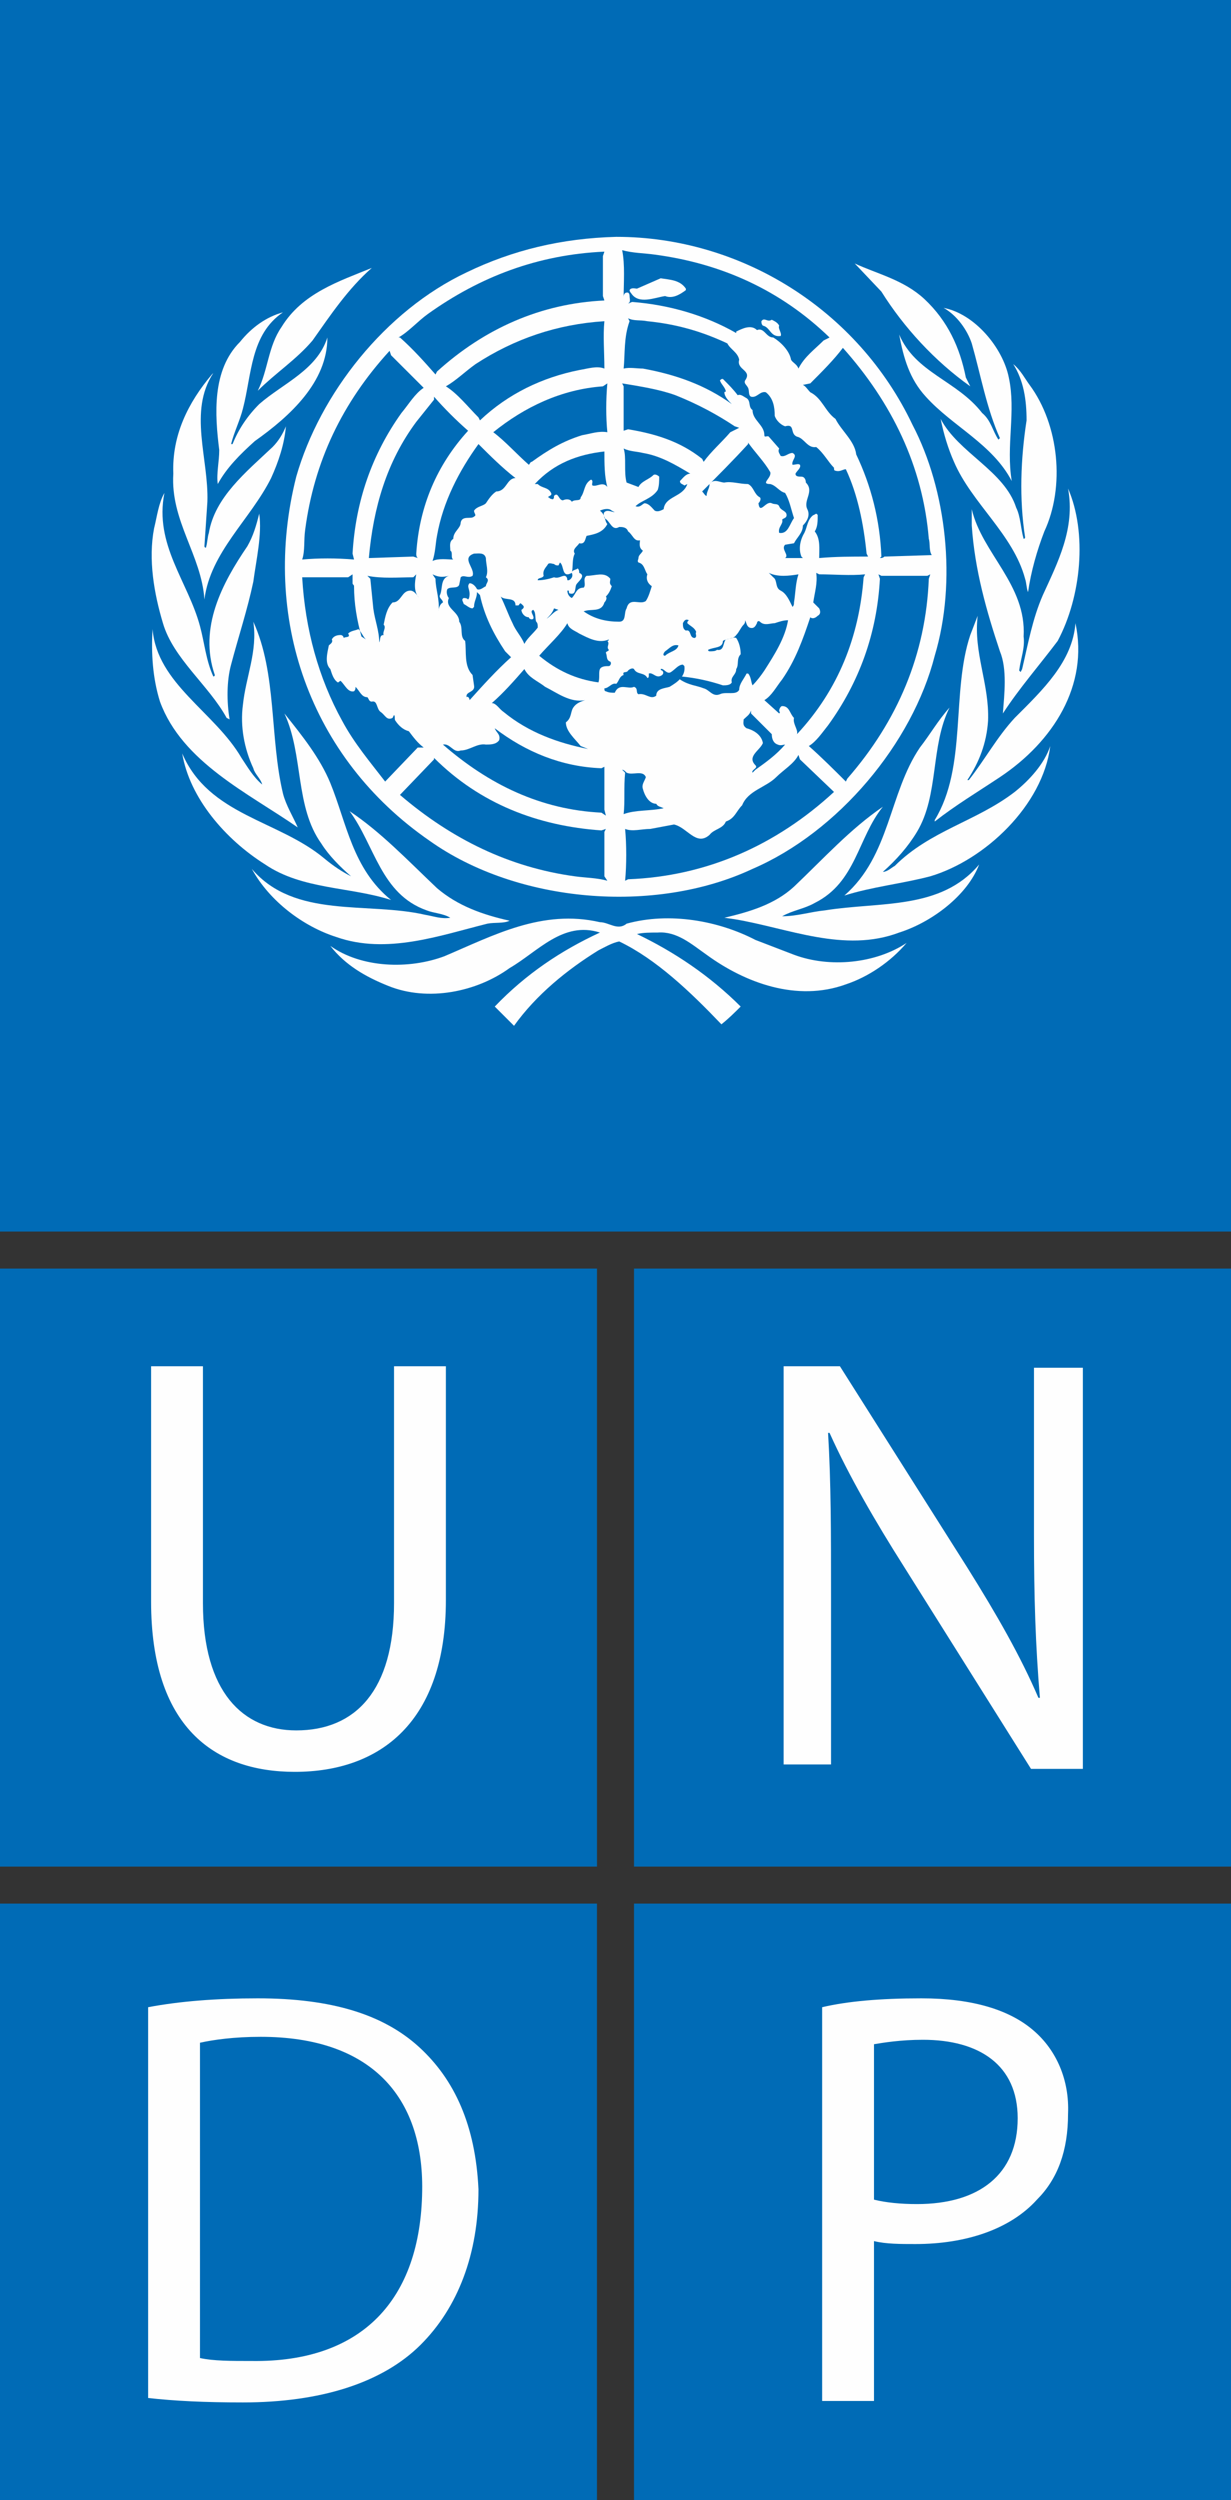 <?xml version="1.0" encoding="UTF-8"?>
<svg width="295" height="599" viewBox="0 0 295 599" fill="none" xmlns="http://www.w3.org/2000/svg">
<rect x="0" y="0" width="295" height="599" fill="#333333" stroke="none"/>
<g clip-path="url(#clip0)">
<path fill-rule="evenodd" clip-rule="evenodd" d="M0 447.211H143.063V303.933H0V447.211Z" fill="#006BB6"/>
<path fill-rule="evenodd" clip-rule="evenodd" d="M36.209 327.34V383.729C36.209 413.519 51.118 424.513 70.643 424.513C91.233 424.513 106.852 412.455 106.852 383.374V327.34H94.427V384.083C94.427 405.008 85.198 414.583 70.998 414.583C58.218 414.583 48.633 405.362 48.633 384.083V327.34H36.209Z" fill="#FEFEFE"/>
<path fill-rule="evenodd" clip-rule="evenodd" d="M151.937 447.211H294.999V303.933H151.937V447.211Z" fill="#006BB6"/>
<path fill-rule="evenodd" clip-rule="evenodd" d="M199.151 423.449V382.665C199.151 366.706 199.151 355.357 198.441 343.299H198.796C203.411 353.584 209.801 364.578 216.546 375.217L247.075 423.804H259.5V327.694H247.785V367.77C247.785 382.665 248.14 394.014 249.205 406.781H248.85C244.591 396.851 238.911 386.921 231.811 375.572L201.281 327.34H187.792V422.74H199.151V423.449Z" fill="#FEFEFE"/>
<path fill-rule="evenodd" clip-rule="evenodd" d="M151.937 599H294.999V456.077H151.937V599Z" fill="#006BB6"/>
<path fill-rule="evenodd" clip-rule="evenodd" d="M247.786 486.577C242.106 481.612 233.231 478.774 220.806 478.774C210.866 478.774 203.056 479.484 197.021 480.902V575.239H209.446V536.937C212.286 537.646 215.836 537.646 219.386 537.646C231.456 537.646 242.106 534.099 248.496 527.007C253.466 522.041 255.95 515.303 255.95 506.437C256.305 498.28 253.111 491.187 247.786 486.577Z" fill="#FEFEFE"/>
<path fill-rule="evenodd" clip-rule="evenodd" d="M219.741 528.07C215.836 528.07 212.286 527.716 209.446 527.007V489.769C211.576 489.414 215.836 488.705 221.161 488.705C234.651 488.705 243.881 494.734 243.881 507.501C243.881 520.978 234.651 528.07 219.741 528.07Z" fill="#006BB6"/>
<path fill-rule="evenodd" clip-rule="evenodd" d="M-0.355 599H143.062V456.077H-0.355V599Z" fill="#006BB6"/>
<path fill-rule="evenodd" clip-rule="evenodd" d="M100.463 490.478C91.943 482.676 79.518 478.774 61.769 478.774C51.829 478.774 42.954 479.484 35.499 480.902V574.529C41.889 575.239 48.989 575.593 58.219 575.593C76.678 575.593 91.588 570.983 100.818 561.762C109.693 552.896 114.663 540.128 114.663 524.524C113.953 509.274 108.983 498.28 100.463 490.478Z" fill="#FEFEFE"/>
<path fill-rule="evenodd" clip-rule="evenodd" d="M60.349 565.663C55.379 565.663 51.119 565.663 47.924 564.954V489.414C51.119 488.705 56.089 487.995 62.479 487.995C88.748 487.995 101.528 502.181 101.173 524.879C100.818 551.123 86.618 566.018 60.349 565.663Z" fill="#006BB6"/>
<path fill-rule="evenodd" clip-rule="evenodd" d="M0 295.067H295.355V-0.355H0V295.067Z" fill="#006BB6"/>
<path fill-rule="evenodd" clip-rule="evenodd" d="M253.466 153.562C249.206 159.237 244.236 164.911 240.331 170.94C240.686 166.33 241.396 160.301 239.621 156.045C236.426 146.47 233.586 136.539 232.876 125.9V121.999C235.361 132.638 246.011 140.086 245.301 152.499C245.656 155.336 244.591 157.818 244.236 160.655L244.591 161.01L244.946 160.301C246.366 154.272 247.431 148.243 249.916 142.568C253.466 134.766 257.726 126.609 255.951 117.034C260.566 127.673 259.146 142.923 253.466 153.562Z" fill="#FEFEFE"/>
<path fill-rule="evenodd" clip-rule="evenodd" d="M246.721 92.208C253.82 101.784 255.24 116.679 250.27 127.318C248.496 131.929 247.076 136.894 246.366 141.859C246.011 141.15 246.011 139.731 245.656 138.667C242.816 128.028 232.876 120.58 228.616 110.65C227.196 107.458 226.131 103.912 225.421 100.365C229.681 108.522 240.686 112.778 243.526 121.644C244.591 123.772 244.591 126.609 245.301 129.092C245.301 129.092 245.656 129.092 245.656 128.737C244.236 119.516 244.591 109.941 246.011 100.72C246.011 95.755 245.301 91.144 242.816 87.243C244.591 88.662 245.656 90.79 246.721 92.208Z" fill="#FEFEFE"/>
<path fill-rule="evenodd" clip-rule="evenodd" d="M241.75 90.435C243.525 98.592 241.04 106.749 242.46 115.26C237.845 106.394 228.26 102.138 221.87 95.046C217.965 90.79 216.545 85.825 215.48 80.15C219.385 89.371 229.325 91.144 235.36 98.947C237.49 100.72 237.845 103.202 239.265 105.33L239.62 104.976C236.425 97.883 235.005 89.726 232.875 82.278C231.81 79.086 229.325 75.54 226.13 73.767C233.585 75.185 240.33 83.342 241.75 90.435Z" fill="#FEFEFE"/>
<path fill-rule="evenodd" clip-rule="evenodd" d="M221.515 71.639C227.195 76.959 230.035 83.342 231.455 90.435L232.52 92.563C224 86.534 216.545 78.377 211.22 69.866L204.831 63.127C210.155 65.61 216.545 67.028 221.515 71.639Z" fill="#FEFEFE"/>
<path fill-rule="evenodd" clip-rule="evenodd" d="M111.823 65.255C122.828 59.935 134.542 57.098 147.677 56.744C177.497 56.744 205.541 74.121 218.676 101.784C226.841 117.388 229.326 139.377 224.001 157.109C218.676 178.033 200.926 199.312 180.337 208.178C156.907 219.172 123.893 216.335 102.948 201.44C74.193 181.58 62.478 147.888 70.998 114.197C76.678 94.336 92.298 74.476 111.823 65.255Z" fill="#FEFEFE"/>
<path fill-rule="evenodd" clip-rule="evenodd" d="M89.103 64.191C83.423 69.156 79.163 75.54 74.903 81.569C70.998 86.179 66.028 89.371 61.769 93.627C64.254 88.662 64.254 82.988 67.448 78.377C72.418 70.22 81.293 67.383 89.103 64.191Z" fill="#FEFEFE"/>
<path fill-rule="evenodd" clip-rule="evenodd" d="M57.509 81.924C60.349 78.377 63.899 75.895 67.804 74.831C59.994 80.15 60.349 89.726 58.219 97.883C57.509 100.72 56.089 103.557 55.379 106.394H55.734C57.154 102.848 59.284 99.656 62.124 96.819C67.804 91.854 75.969 88.662 78.454 80.86C78.454 91.499 69.579 99.656 61.059 105.685C57.509 108.877 54.314 112.069 52.184 115.97C51.829 113.487 52.539 110.65 52.539 107.813C51.474 99.301 50.764 88.662 57.509 81.924Z" fill="#FEFEFE"/>
<path fill-rule="evenodd" clip-rule="evenodd" d="M41.534 113.487C41.179 104.266 45.084 96.464 50.764 89.726L51.119 89.371C45.084 98.592 50.054 109.941 49.699 120.226L48.989 130.865C48.989 130.865 48.989 131.22 49.344 131.22C49.699 130.156 49.699 128.737 50.054 127.673C51.474 119.162 58.929 113.133 65.319 107.104C66.739 105.685 67.803 103.912 68.513 102.139C68.159 106.394 66.739 110.65 64.963 114.551C59.994 124.481 50.409 132.284 48.989 143.632C48.279 132.993 40.824 124.836 41.534 113.487Z" fill="#FEFEFE"/>
<path fill-rule="evenodd" clip-rule="evenodd" d="M36.919 126.609C37.629 123.772 37.984 120.58 39.404 118.098C36.919 130.51 45.084 139.377 47.924 150.016C48.989 153.917 49.343 158.173 51.118 162.074C51.118 162.074 51.474 162.074 51.474 161.719C47.569 150.371 53.248 139.731 59.283 130.865C60.703 128.382 61.413 125.9 62.123 123.063C62.833 128.028 61.413 134.057 60.703 139.377C59.283 146.115 57.153 152.499 55.378 159.237C54.313 163.138 54.313 168.103 55.023 172.359L54.313 172.004C50.053 164.202 41.534 157.818 39.049 149.307C36.919 142.214 35.499 134.057 36.919 126.609Z" fill="#FEFEFE"/>
<path fill-rule="evenodd" clip-rule="evenodd" d="M36.564 150.725C37.629 163.847 51.474 170.586 57.864 181.58C59.284 183.708 60.704 186.19 62.834 187.963C62.479 186.545 61.059 185.481 60.704 184.062C58.574 179.452 57.509 174.132 58.219 168.812C58.929 162.074 61.769 156.045 60.704 148.952C66.384 161.365 64.609 176.615 67.804 190.091C68.514 192.928 70.289 195.766 71.353 198.248C59.639 190.091 43.664 182.644 38.339 168.103C36.564 162.429 36.209 156.4 36.564 150.725Z" fill="#FEFEFE"/>
<path fill-rule="evenodd" clip-rule="evenodd" d="M43.664 180.516C50.053 195.411 66.738 196.475 77.743 205.696C79.873 207.469 82.003 208.887 84.133 209.951C81.648 207.824 78.808 204.986 77.033 202.149C70.643 193.283 72.773 180.87 68.158 170.94C72.418 176.26 76.678 181.58 79.163 187.609C83.068 197.184 84.488 208.178 93.718 215.626C83.778 212.434 72.418 213.143 63.543 207.114C53.958 201.085 45.438 191.155 43.664 180.516Z" fill="#FEFEFE"/>
<path fill-rule="evenodd" clip-rule="evenodd" d="M60.349 208.178C70.644 220.236 88.038 215.98 101.883 219.172C104.013 219.527 105.788 220.236 107.918 219.882C106.143 218.818 104.013 218.818 102.238 218.108C91.233 214.207 89.813 202.504 83.778 194.347C91.233 199.312 97.623 206.05 104.723 212.789C109.693 217.044 115.728 219.172 122.118 220.591C120.698 221.3 118.568 220.946 116.793 221.3C105.433 224.137 92.653 228.748 80.583 224.492C72.773 222.009 64.609 215.98 60.349 208.178Z" fill="#FEFEFE"/>
<path fill-rule="evenodd" clip-rule="evenodd" d="M202.701 235.841C190.986 240.096 178.561 235.486 169.332 228.748C165.782 226.265 162.232 223.073 157.617 223.428C155.842 223.428 154.067 223.428 152.647 223.783C161.522 228.038 170.042 233.713 177.496 241.16C176.076 242.579 174.656 243.998 172.882 245.416C165.427 237.614 157.262 229.812 148.387 225.556C146.612 225.911 144.837 226.975 143.417 227.684C135.962 232.294 128.507 238.323 123.182 245.771L118.567 241.16C126.022 233.358 134.542 227.684 143.772 223.428C134.897 220.591 128.862 228.038 122.117 231.94C114.307 237.614 102.593 240.096 93.008 236.195C87.683 234.067 82.713 231.23 79.163 226.62C86.618 231.94 97.978 232.294 106.498 229.102C118.212 224.137 129.927 217.754 143.772 220.945C145.902 220.945 148.032 223.073 150.162 221.3C160.457 218.463 172.172 220.591 181.046 225.201L190.276 228.748C198.796 231.94 209.801 230.876 217.256 225.911C213.351 230.521 208.026 234.067 202.701 235.841Z" fill="#FEFEFE"/>
<path fill-rule="evenodd" clip-rule="evenodd" d="M215.481 223.428C202.346 228.393 188.857 222.364 176.077 220.236L173.592 219.882C179.627 218.463 185.662 216.69 190.277 212.434C197.376 205.696 203.766 198.603 211.576 193.283C205.541 200.731 205.186 211.37 195.246 216.335C192.761 217.754 189.922 218.108 187.437 219.527C190.986 219.527 194.181 218.463 197.731 218.108C210.866 215.98 225.421 218.108 234.651 207.114C231.811 214.562 223.291 220.946 215.481 223.428Z" fill="#FEFEFE"/>
<path fill-rule="evenodd" clip-rule="evenodd" d="M222.936 209.951C216.191 211.725 209.091 212.434 202.346 214.562C213.351 204.986 212.996 190.091 220.451 179.097C222.936 175.905 224.711 172.713 227.551 169.522C222.936 178.742 225.066 190.446 219.741 199.312C217.611 202.858 214.771 206.05 211.576 208.887C212.641 208.887 213.706 207.824 214.416 207.469C222.936 198.957 233.941 196.829 243.171 189.736C246.72 186.899 250.27 182.998 251.69 178.742C249.915 192.928 236.071 206.05 222.936 209.951Z" fill="#FEFEFE"/>
<path fill-rule="evenodd" clip-rule="evenodd" d="M239.621 186.19C234.296 189.737 228.971 192.928 224.001 196.829V196.475C231.811 183.708 227.906 165.975 232.521 152.144L234.296 147.533C233.231 156.4 237.136 163.847 236.781 172.713C236.426 178.033 234.651 182.644 231.811 186.899H232.166C236.071 181.934 238.911 176.615 243.171 172.004C249.916 165.266 257.016 158.528 257.726 149.307C260.921 164.202 252.401 177.679 239.621 186.19Z" fill="#FEFEFE"/>
<path fill-rule="evenodd" clip-rule="evenodd" d="M180.337 185.126L181.047 184.417C183.532 182.644 186.017 180.87 188.147 178.388C187.792 178.388 187.082 178.742 186.372 178.388C185.307 178.033 184.952 176.969 184.952 175.905L179.982 170.94V170.231C179.627 171.295 178.917 171.649 178.207 172.359C178.207 173.068 177.852 173.777 178.917 174.487C180.337 174.841 182.467 175.905 182.822 178.033C182.112 179.806 178.917 181.225 181.047 183.353C181.757 184.062 179.982 184.417 180.337 185.126Z" fill="#006BB6"/>
<path fill-rule="evenodd" clip-rule="evenodd" d="M152.293 121.289C153.358 121.644 153.713 120.935 154.423 120.58C155.488 120.58 156.198 121.644 156.908 122.353C157.618 122.708 158.327 122.353 159.037 121.999C159.392 118.807 163.652 119.162 164.717 115.97L164.007 116.324C163.652 115.97 162.942 115.97 162.942 115.26C163.652 114.551 164.362 113.487 165.427 113.487C161.877 111.359 158.327 109.231 154.068 108.522C152.648 108.167 150.873 108.167 149.453 107.458C150.163 109.586 149.453 113.133 150.163 115.615L153.003 116.679C153.713 115.26 155.488 114.906 156.553 113.842C156.908 113.487 157.618 113.842 157.972 114.197C157.972 115.26 157.973 116.324 157.618 117.388C156.198 119.516 153.713 119.871 152.293 121.289Z" fill="#006BB6"/>
<path fill-rule="evenodd" clip-rule="evenodd" d="M194.182 147.888C192.407 153.208 190.632 158.173 187.437 162.783C186.017 164.557 184.952 166.684 183.177 167.748L186.727 170.94C187.082 170.586 186.727 170.586 186.727 170.231C186.727 169.876 187.082 169.167 187.437 169.167C189.212 169.167 189.212 170.94 190.277 172.004C189.922 173.423 191.342 174.841 190.987 175.905C200.926 165.266 205.896 152.499 206.961 138.313L207.316 137.603C203.766 137.958 199.861 137.603 196.312 137.603L195.602 137.249C195.957 139.731 195.247 141.859 194.892 144.342L196.312 145.76C196.667 146.469 196.667 147.179 195.957 147.533C195.247 148.243 194.537 148.243 194.182 147.888Z" fill="#006BB6"/>
<path fill-rule="evenodd" clip-rule="evenodd" d="M184.596 113.133C183.176 110.65 181.046 108.522 179.271 106.04V106.394C175.721 110.295 171.817 114.197 168.267 117.743C168.622 118.098 168.977 118.807 169.332 118.807C169.332 117.743 170.042 117.034 170.042 115.97C171.107 114.551 172.527 115.615 173.592 115.615C175.366 115.26 177.141 115.97 179.271 115.97C180.691 116.679 180.691 118.452 182.111 119.162C182.466 119.516 182.111 120.226 181.756 120.58C182.111 123.417 183.531 119.871 184.951 120.58C185.661 120.935 186.371 120.58 186.726 121.289C187.081 122.353 188.501 122.353 188.501 123.417C188.501 124.127 187.791 124.127 187.436 124.481C187.791 125.545 186.371 126.255 186.726 127.673C188.856 128.028 189.211 125.545 190.276 124.127C189.566 121.999 189.211 119.871 188.146 118.098C186.726 117.743 186.016 116.324 184.596 115.97C182.111 115.97 184.951 114.551 184.596 113.133Z" fill="#006BB6"/>
<path fill-rule="evenodd" clip-rule="evenodd" d="M149.452 195.056C152.292 193.992 155.842 194.347 159.037 193.638C158.327 193.283 157.617 193.283 157.262 192.574C155.487 192.574 154.422 190.446 154.067 189.027C153.712 187.963 154.422 187.254 154.777 186.19C154.067 184.417 151.582 185.835 150.162 185.126C149.807 184.771 149.452 184.417 149.097 184.417L149.807 185.126C149.452 188.673 149.807 191.864 149.452 195.056Z" fill="#006BB6"/>
<path fill-rule="evenodd" clip-rule="evenodd" d="M151.937 164.557C153.002 164.911 152.292 165.975 153.002 166.33C154.777 165.975 155.842 167.748 157.262 166.684C157.262 164.911 159.392 164.911 160.457 164.557C162.232 163.493 164.362 162.074 164.007 159.591L163.652 159.237C162.587 159.237 161.877 160.301 160.812 161.01C159.747 161.719 159.037 159.946 158.327 160.301C158.327 160.655 158.682 160.655 158.682 160.655C159.037 161.01 159.037 161.365 158.682 161.719C157.262 162.783 156.552 161.01 155.487 161.365V161.719C155.487 162.074 155.487 162.429 155.132 162.429C154.422 161.01 152.647 161.719 151.937 160.301C151.582 159.946 150.872 160.301 150.517 160.655C150.162 161.365 149.097 160.655 149.452 161.719C148.387 162.074 148.387 163.138 147.677 163.847C146.612 163.493 145.902 164.911 144.837 164.911C144.837 165.266 144.837 165.62 145.192 165.62C145.902 165.975 146.612 165.975 147.322 165.975C148.387 163.493 150.517 165.266 151.937 164.557Z" fill="#006BB6"/>
<path fill-rule="evenodd" clip-rule="evenodd" d="M163.652 149.307C163.652 150.016 163.652 150.725 164.362 151.08C165.782 150.725 165.072 152.853 166.492 152.853C167.202 152.499 166.492 151.789 166.847 151.435C166.492 150.371 165.427 150.016 164.717 149.307C164.717 148.952 164.717 148.952 165.072 148.597C164.362 148.243 164.007 148.597 163.652 149.307Z" fill="#006BB6"/>
<path fill-rule="evenodd" clip-rule="evenodd" d="M161.877 94.691C157.972 93.272 153.357 92.563 149.097 91.854L149.452 92.563V103.202L150.517 102.848C156.907 103.912 162.942 105.685 168.267 109.941L168.622 110.65C170.397 108.168 172.882 106.04 175.012 103.557L177.142 102.493L176.077 102.139C171.817 99.301 167.202 96.819 161.877 94.691Z" fill="#006BB6"/>
<path fill-rule="evenodd" clip-rule="evenodd" d="M88.748 138.667L89.458 145.76C89.813 148.597 90.878 151.08 90.878 153.917C91.233 153.208 90.878 152.144 91.942 152.144C91.588 151.435 92.653 150.371 91.942 149.661C92.297 147.888 92.653 145.76 94.073 144.342C96.203 144.342 96.203 141.504 98.332 141.504C99.397 141.504 100.107 142.923 100.462 143.278C99.042 141.859 99.397 139.377 99.752 137.603L99.042 138.313C95.493 138.313 91.588 138.667 88.038 137.958L88.748 138.667Z" fill="#006BB6"/>
<path fill-rule="evenodd" clip-rule="evenodd" d="M159.392 157.109C160.457 156.045 162.232 156.045 162.587 154.626C161.167 154.272 160.457 155.336 159.392 156.045C159.037 156.4 158.682 157.109 159.392 157.109Z" fill="#006BB6"/>
<path fill-rule="evenodd" clip-rule="evenodd" d="M184.241 137.249L185.306 138.313C186.371 139.022 185.661 140.795 187.081 141.504C188.501 142.214 189.211 143.987 189.921 145.406C190.276 145.051 190.276 144.696 190.276 144.342C190.631 142.214 190.631 139.731 191.341 137.603C189.211 137.958 186.371 138.313 184.241 137.249Z" fill="#006BB6"/>
<path fill-rule="evenodd" clip-rule="evenodd" d="M168.622 164.911C170.042 165.266 170.752 167.039 172.527 166.33C173.947 165.62 176.432 166.684 177.142 165.266C177.142 163.847 178.207 162.783 178.917 161.365H179.272C179.982 162.074 179.982 163.493 180.337 164.202C181.402 163.138 182.467 161.719 183.177 160.655C185.662 156.754 188.146 152.853 188.856 148.597C187.791 148.597 186.726 148.952 185.662 149.307C184.597 149.307 183.177 150.016 182.112 148.952C181.757 148.597 181.402 148.952 181.402 149.307C181.047 150.016 180.692 150.725 179.627 150.371C178.917 150.016 178.917 149.307 178.562 148.597C178.562 148.952 178.562 149.307 178.207 149.661C177.497 150.371 177.142 151.435 176.432 152.144C175.722 153.208 174.302 152.853 173.237 153.562C173.237 155.336 171.107 154.981 169.687 155.69C169.687 156.045 170.042 156.045 170.042 156.045C170.752 156.045 171.462 156.045 171.817 155.69C173.592 156.045 173.237 153.917 173.947 153.208C174.657 153.208 175.722 152.498 176.432 152.853C177.142 153.917 177.497 155.336 177.497 156.754C176.432 157.818 177.142 159.237 176.432 160.301C176.432 161.719 175.012 162.074 175.367 163.493C175.012 164.202 173.947 164.202 173.237 164.202C170.042 163.138 166.847 162.429 163.297 162.074C162.942 162.074 162.942 162.429 162.942 162.783C165.072 164.202 166.847 164.202 168.622 164.911Z" fill="#006BB6"/>
<path fill-rule="evenodd" clip-rule="evenodd" d="M144.837 199.312L145.192 198.603L144.127 198.957C128.863 197.893 115.018 192.574 104.013 181.58V181.934L95.848 190.446C108.273 201.085 122.118 207.824 137.737 209.951C140.222 210.306 143.062 210.306 145.547 211.015L144.837 209.951V199.312Z" fill="#006BB6"/>
<path fill-rule="evenodd" clip-rule="evenodd" d="M129.217 157.109C133.477 160.655 138.092 162.783 143.417 163.493C143.772 162.429 143.417 161.01 143.772 160.301C144.127 159.591 145.192 159.591 145.902 159.591C146.257 159.591 146.612 158.882 146.257 158.527C145.192 158.173 145.547 157.109 145.192 156.4C145.192 156.045 145.902 156.045 145.902 155.69C145.192 154.981 146.257 154.272 145.547 153.562C145.902 153.562 145.902 153.208 145.902 153.208C143.417 154.272 140.932 152.853 138.802 151.789C137.737 151.08 136.317 150.725 135.962 149.307C134.542 151.789 131.347 154.626 129.217 157.109Z" fill="#006BB6"/>
<path fill-rule="evenodd" clip-rule="evenodd" d="M124.957 144.696C124.602 144.342 124.602 144.696 124.247 145.051C123.892 145.051 123.892 145.051 123.537 145.051C123.537 142.923 121.052 143.987 119.987 142.923C121.052 145.051 121.762 147.179 122.827 149.307C123.537 151.08 124.957 152.498 125.667 154.272C126.377 152.853 127.797 151.789 128.862 150.371C128.862 149.661 128.862 149.307 128.507 148.952C128.152 148.243 128.507 146.824 127.797 146.115C126.732 146.469 128.152 147.533 127.797 148.243C127.442 148.597 126.732 148.243 126.732 147.888C125.667 147.888 124.957 146.824 124.957 146.115C126.022 145.406 125.312 145.051 124.957 144.696Z" fill="#006BB6"/>
<path fill-rule="evenodd" clip-rule="evenodd" d="M132.767 145.76C132.412 146.824 131.702 147.533 130.992 148.243C132.057 147.533 132.767 146.469 133.832 146.115L132.767 145.76Z" fill="#006BB6"/>
<path fill-rule="evenodd" clip-rule="evenodd" d="M144.127 184.062C134.542 183.708 126.022 180.161 118.567 174.487C118.922 175.551 119.987 175.905 119.632 177.324C118.922 178.388 117.502 178.388 116.437 178.388C114.307 178.033 112.532 179.806 110.403 179.806C108.628 180.516 107.918 178.033 106.143 178.388C117.147 187.963 129.572 193.992 144.127 194.702L145.192 195.411L144.837 193.992V183.708L144.127 184.062Z" fill="#006BB6"/>
<path fill-rule="evenodd" clip-rule="evenodd" d="M101.528 179.097C100.108 178.033 99.043 176.615 97.978 175.196C96.558 174.841 95.493 173.777 94.783 172.713C94.428 172.359 94.783 171.649 94.428 171.295L94.073 172.004C92.653 172.713 92.298 171.295 91.233 170.586C90.168 169.876 90.523 167.748 89.103 168.103C88.393 168.103 88.393 167.394 88.038 167.039C86.618 167.039 86.263 165.62 85.198 164.557C85.198 164.911 85.198 165.266 84.843 165.62C83.423 165.975 82.713 164.202 81.648 163.138C81.293 163.138 81.293 163.493 80.938 163.493C79.873 162.783 79.518 161.365 79.163 160.301C77.743 158.882 78.453 156.4 78.808 154.626C79.163 154.272 79.873 153.917 79.518 153.208C79.873 152.498 80.583 152.144 81.648 152.144C82.003 152.144 82.358 152.498 82.358 152.853C82.713 152.498 84.133 152.853 83.423 151.789C84.133 151.08 85.198 151.08 85.908 150.725C86.618 151.435 86.973 152.498 87.683 153.208L86.618 152.498C85.553 148.597 84.843 144.696 84.843 140.44C84.843 140.086 84.488 140.086 84.488 139.731C84.488 139.022 84.488 137.958 84.488 137.603L83.423 138.313H72.418C73.128 150.725 76.323 162.429 82.003 172.713C84.843 178.033 88.748 182.644 92.298 187.254L100.108 179.097H101.528Z" fill="#006BB6"/>
<path fill-rule="evenodd" clip-rule="evenodd" d="M113.953 87.243C111.468 89.017 109.338 91.144 106.853 92.563C109.693 94.336 112.178 97.528 114.663 100.011L115.018 100.72C121.763 94.336 129.928 90.435 138.802 88.662C140.932 88.307 143.062 87.598 144.837 88.307C144.837 84.406 144.482 80.505 144.837 76.959C133.478 77.668 123.183 81.214 113.953 87.243Z" fill="#006BB6"/>
<path fill-rule="evenodd" clip-rule="evenodd" d="M104.722 128.382C104.367 130.156 104.367 132.284 103.657 134.411C105.077 133.702 107.207 134.057 108.627 134.057C107.917 133.702 108.627 132.284 107.917 131.929C107.917 130.865 107.562 129.801 108.627 129.092C108.627 127.319 110.402 126.609 110.402 125.191C110.757 123.417 112.887 124.481 113.597 123.772C114.307 123.417 113.597 123.063 113.597 122.353C114.307 121.289 115.727 121.289 116.437 120.58C117.147 119.516 117.857 118.452 118.922 117.743C121.407 117.743 121.407 114.551 123.537 114.551C120.342 112.069 117.502 109.231 114.662 106.394C110.047 112.778 106.142 120.226 104.722 128.382Z" fill="#006BB6"/>
<path fill-rule="evenodd" clip-rule="evenodd" d="M106.142 144.342C106.142 143.632 105.077 143.278 105.432 142.568C106.142 141.15 105.432 138.667 107.562 137.958C106.142 138.313 105.077 138.313 103.657 137.603L104.367 138.667C104.367 141.15 105.432 143.632 105.077 146.469C105.077 145.76 105.432 144.696 106.142 144.342Z" fill="#006BB6"/>
<path fill-rule="evenodd" clip-rule="evenodd" d="M117.147 172.713L116.792 172.359L117.147 172.713Z" fill="#006BB6"/>
<path fill-rule="evenodd" clip-rule="evenodd" d="M104.013 95.755L99.753 101.075C92.653 110.65 89.458 121.644 88.393 133.702L99.043 133.347L100.108 133.702C99.753 133.347 99.753 132.993 99.753 132.638C100.463 121.289 104.723 111.359 112.178 103.202C109.338 100.72 106.498 97.883 104.013 95.046V95.755Z" fill="#006BB6"/>
<path fill-rule="evenodd" clip-rule="evenodd" d="M137.382 169.522C138.092 168.458 139.157 168.103 140.222 167.748C136.672 168.458 133.477 165.975 130.637 164.557C128.862 163.138 126.732 162.429 125.667 160.301C123.182 163.138 120.697 165.975 117.857 168.458C118.922 168.458 119.632 169.876 120.697 170.586C126.732 175.551 133.832 178.033 140.932 179.452L139.157 178.742C137.737 176.969 135.607 175.196 135.607 173.068C137.027 172.004 136.672 170.586 137.382 169.522Z" fill="#006BB6"/>
<path fill-rule="evenodd" clip-rule="evenodd" d="M110.404 138.313L110.049 140.086C109.694 141.15 107.919 140.44 107.209 141.15C106.854 141.859 107.209 142.923 107.564 143.278C106.499 145.76 110.049 146.469 110.049 148.952C111.113 150.371 110.049 152.498 111.468 153.562C111.823 156.045 111.113 159.591 113.243 161.719L113.598 164.202C113.953 165.975 111.468 165.62 111.823 167.039C112.178 166.684 112.533 167.394 112.533 167.748C115.728 164.202 118.923 160.655 122.473 157.464L121.053 156.045C118.213 151.789 116.083 147.533 115.018 142.568L114.308 141.859C114.308 143.278 113.598 143.987 113.598 145.406L113.243 145.76C112.533 145.76 111.823 145.051 111.113 144.696C111.113 144.342 110.404 143.632 111.113 143.278C111.468 143.278 111.823 143.278 112.178 143.632C112.533 143.278 112.533 142.568 112.533 142.214C112.533 141.15 111.823 140.44 112.533 139.731C113.243 139.731 113.953 140.44 114.308 141.15C115.018 141.504 115.728 140.795 116.438 140.44C116.438 139.731 117.503 139.022 116.438 138.313C117.148 136.894 116.438 135.121 116.438 133.702C116.083 132.284 114.663 132.638 113.598 132.638C110.404 133.702 113.953 136.185 113.243 137.958C112.178 138.667 111.113 137.603 110.404 138.313Z" fill="#006BB6"/>
<path fill-rule="evenodd" clip-rule="evenodd" d="M211.221 137.958L210.511 137.603L210.866 138.667C210.156 151.789 205.896 163.493 198.442 173.777C197.022 175.551 195.602 177.678 193.827 178.742C196.667 181.225 200.217 184.771 202.702 187.254L203.057 186.545C215.126 172.713 221.871 156.754 222.581 138.667L222.936 137.603L222.226 137.958H211.221Z" fill="#006BB6"/>
<path fill-rule="evenodd" clip-rule="evenodd" d="M104.368 89.726L104.723 89.017C116.082 78.732 129.572 72.703 144.837 71.993L144.482 70.93V61.354L144.837 60.29C128.862 60.999 115.017 66.319 102.593 75.185C100.108 76.959 97.978 79.441 95.493 80.86H95.848C99.043 83.697 101.883 86.889 104.368 89.726Z" fill="#006BB6"/>
<path fill-rule="evenodd" clip-rule="evenodd" d="M144.482 92.563C134.542 93.272 125.667 97.528 118.212 103.557C121.052 105.685 123.892 108.877 126.732 111.359C127.087 111.005 127.087 110.65 127.442 110.65C131.347 107.813 134.897 105.685 139.512 104.266C141.642 103.912 143.417 103.202 145.547 103.557C145.192 100.011 145.192 95.755 145.547 91.854L144.482 92.563Z" fill="#006BB6"/>
<path fill-rule="evenodd" clip-rule="evenodd" d="M144.838 108.168C138.448 108.877 132.768 111.005 128.153 115.97H128.863C129.928 117.034 131.348 116.679 132.058 118.098C132.413 118.807 131.348 118.807 131.348 119.162C131.703 119.162 131.703 119.516 132.058 119.516C132.768 119.871 132.768 119.162 132.768 118.807C133.833 117.743 133.833 119.871 134.898 119.871C135.608 119.516 136.673 119.516 137.028 120.226C137.738 119.516 139.158 120.226 139.158 119.162C140.223 117.743 139.868 115.97 141.643 114.906C142.353 115.26 141.643 115.97 141.998 116.324C143.063 116.679 144.483 115.26 145.548 116.679C144.838 114.197 144.838 111.005 144.838 108.168Z" fill="#006BB6"/>
<path fill-rule="evenodd" clip-rule="evenodd" d="M145.547 125.545C144.482 127.673 142.352 128.028 140.577 128.382C140.222 129.092 140.222 130.51 138.802 130.156C138.447 130.865 137.027 131.574 137.737 132.638C137.027 134.057 137.382 135.83 137.027 137.249C134.542 138.667 135.252 135.475 134.187 134.766L133.832 135.475C133.477 135.475 133.122 135.475 132.767 135.121C132.412 135.121 131.702 134.766 131.347 135.121C130.992 135.83 129.927 136.539 130.282 137.958C129.927 138.667 128.862 138.313 128.862 139.022C130.282 139.022 131.702 138.667 132.767 138.313C133.832 138.667 134.542 137.958 135.252 137.958C135.607 137.958 135.962 138.313 135.962 139.022H136.317C137.027 138.667 137.382 137.958 137.027 137.249C137.027 136.539 138.092 136.539 138.447 136.185C138.802 136.539 138.802 136.894 138.802 137.249C140.577 137.958 138.447 139.377 138.092 140.086C137.737 140.795 138.092 142.568 136.672 142.214C136.317 142.214 136.317 141.859 136.317 141.504H135.962C135.962 142.214 136.317 142.923 137.027 143.278C138.092 142.214 138.092 140.795 139.867 140.795C140.577 140.086 139.512 138.667 140.577 137.958C142.707 137.958 144.837 136.894 146.257 138.667C146.257 139.377 145.902 139.731 146.612 140.44C146.257 141.504 145.902 142.214 145.192 142.923C145.547 143.278 145.192 143.987 144.837 144.342C144.127 146.824 141.642 145.76 139.867 146.469C142.352 148.243 145.192 148.952 148.386 148.952C150.161 148.952 149.451 146.824 150.161 145.76C150.871 142.923 153.356 145.051 154.776 143.987C155.486 142.923 155.841 141.504 156.196 140.44C155.131 139.731 154.776 138.667 155.131 137.603C154.421 136.539 154.421 135.121 153.001 134.766C152.646 134.411 153.001 134.057 153.001 133.702C153.001 132.993 153.711 132.638 154.066 131.929C153.001 131.22 153.356 130.156 153.356 129.446C151.936 129.801 151.581 128.028 150.516 127.318C150.161 126.255 149.096 126.255 148.386 126.255C146.612 127.318 146.257 124.836 144.837 124.127C144.837 123.772 144.482 123.063 144.837 122.708C145.547 121.999 146.612 122.708 147.322 122.708L146.612 122.353C145.902 121.644 144.482 121.999 143.772 122.353C145.192 123.417 144.837 124.836 145.547 125.545Z" fill="#006BB6"/>
<path fill-rule="evenodd" clip-rule="evenodd" d="M84.843 134.057L84.488 132.638C85.198 120.226 89.103 108.877 96.203 98.947C97.978 96.819 99.398 94.336 101.528 92.918C99.043 90.435 96.203 87.598 93.718 85.115L93.363 84.052C82.003 96.464 75.258 110.65 73.128 126.964C72.773 129.446 73.128 131.929 72.418 134.057C76.323 133.702 80.583 133.702 84.843 134.057Z" fill="#006BB6"/>
<path fill-rule="evenodd" clip-rule="evenodd" d="M191.341 180.87C190.276 182.998 187.791 184.417 186.016 186.19C183.531 188.673 179.271 189.382 177.851 192.928C176.431 194.347 176.076 196.12 173.946 196.83C173.236 198.603 171.106 198.603 170.041 200.021C166.846 202.859 164.716 198.248 161.521 197.539L155.842 198.603C153.712 198.603 151.582 199.312 149.807 198.603C150.162 202.504 150.162 207.114 149.807 211.015L150.517 210.661C169.331 209.951 186.016 202.504 199.861 189.737L191.696 181.934L191.341 180.87Z" fill="#006BB6"/>
<path fill-rule="evenodd" clip-rule="evenodd" d="M149.452 71.284C149.452 70.93 149.452 70.575 149.807 70.22C150.517 69.866 150.872 70.22 150.872 70.93C150.872 71.639 151.227 72.348 150.517 72.703C150.872 72.703 151.227 72.348 151.582 72.348C160.457 73.057 168.977 75.54 176.432 79.796V79.441C177.852 78.732 179.982 77.668 181.402 79.086C183.177 78.377 183.532 80.86 185.307 80.86C187.082 81.924 189.211 84.052 189.566 86.179C189.921 86.889 190.986 87.243 191.341 88.307C192.761 85.47 195.246 83.697 197.376 81.569L198.796 80.86C187.082 69.511 172.882 63.127 156.907 60.999C154.422 60.645 151.582 60.645 149.097 59.935C149.807 63.482 149.452 67.738 149.452 71.284Z" fill="#006BB6"/>
<path fill-rule="evenodd" clip-rule="evenodd" d="M149.453 88.307C150.873 87.953 152.648 88.307 154.068 88.307C161.877 89.726 168.977 92.208 175.367 96.819C174.657 96.109 173.592 95.046 173.592 93.982C173.592 93.982 173.947 93.627 173.947 93.982C173.947 92.918 172.882 92.208 172.527 91.144C172.882 90.79 172.882 90.79 173.237 90.79C174.657 92.208 175.722 93.272 176.787 94.691C177.497 94.336 178.207 95.046 178.917 95.4C179.982 96.109 179.272 97.528 180.337 98.237C180.337 100.72 183.177 101.784 183.177 104.266C183.177 104.976 183.887 104.266 184.242 104.621L186.727 107.458C186.372 108.168 186.727 108.522 187.082 109.232C188.147 109.586 188.857 108.522 189.922 108.522C191.342 109.232 189.567 110.295 189.922 111.359C190.632 111.359 191.342 111.005 191.697 111.359C192.052 112.069 190.987 112.778 190.632 113.487C190.632 114.197 191.342 114.197 192.052 114.197C192.762 114.197 193.117 114.906 193.117 115.615C195.247 117.743 192.407 119.871 193.472 121.999C194.182 123.417 193.472 124.836 192.407 125.9C192.407 127.673 190.987 128.737 190.277 130.156L188.147 130.51C187.082 131.574 189.212 132.993 188.147 133.702H192.407L192.052 133.348C191.342 131.574 191.697 129.446 192.762 127.673C193.472 126.255 193.472 124.481 194.892 123.417C195.247 123.417 195.602 122.708 195.957 123.417C195.957 124.836 195.957 126.255 195.247 127.319C196.667 129.092 196.312 131.574 196.312 133.702C200.217 133.348 204.122 133.348 208.027 133.348L207.672 132.638C206.962 125.545 205.542 118.452 202.702 112.423C201.992 112.423 201.282 113.133 200.217 112.778C199.862 112.778 199.862 112.423 199.862 112.069C198.442 110.65 197.377 108.522 195.602 107.104C193.472 107.458 192.762 104.976 190.987 104.621C189.212 103.912 190.632 101.429 188.147 102.139C187.082 101.784 186.017 100.72 185.662 99.656C185.662 97.528 185.307 95.4 183.532 93.982C182.112 93.627 181.402 95.4 179.982 95.046C179.272 94.691 179.627 93.627 179.272 92.918C178.917 92.208 178.207 91.854 178.562 91.144C180.337 88.662 176.432 88.662 177.142 86.179C176.787 84.406 175.012 83.697 174.302 82.278C168.267 79.441 162.232 77.668 155.133 76.959C153.358 76.604 151.938 76.959 150.518 76.249L150.873 76.959C149.453 80.86 149.808 84.761 149.453 88.307Z" fill="#006BB6"/>
<path fill-rule="evenodd" clip-rule="evenodd" d="M192.406 92.208C193.116 92.563 193.471 93.272 194.181 93.982C197.021 95.4 197.731 98.592 200.216 100.365C201.636 103.202 204.831 105.685 205.186 108.877C208.735 116.324 210.865 124.481 211.22 133.348L210.865 133.702C211.22 133.702 211.575 133.702 211.93 133.348L223.29 132.993C222.58 131.929 222.935 130.156 222.58 129.092C221.16 111.714 213.705 96.464 201.991 83.342C199.861 86.179 197.021 89.017 194.181 91.854L192.406 92.208Z" fill="#006BB6"/>
<path fill-rule="evenodd" clip-rule="evenodd" d="M150.872 69.511C151.227 68.802 152.292 69.156 152.647 69.156L158.327 66.674C160.457 67.028 162.942 67.028 164.362 69.156V69.511C162.942 70.575 161.167 71.639 159.392 70.93C156.907 71.284 153.002 73.057 151.227 70.22C150.872 69.865 150.872 69.511 150.872 69.511Z" fill="#FEFEFE"/>
<path fill-rule="evenodd" clip-rule="evenodd" d="M184.951 76.604C185.661 76.959 186.371 77.313 186.726 78.022C186.371 78.732 187.436 79.796 187.081 80.505C184.596 80.86 184.596 78.377 182.821 78.022C182.466 77.668 182.466 77.313 182.466 76.959C183.176 75.895 183.886 77.313 184.951 76.604Z" fill="#FEFEFE"/>
</g>
<defs>
<clipPath id="clip0">
<rect width="295" height="599" fill="white"/>
</clipPath>
</defs>
</svg>
